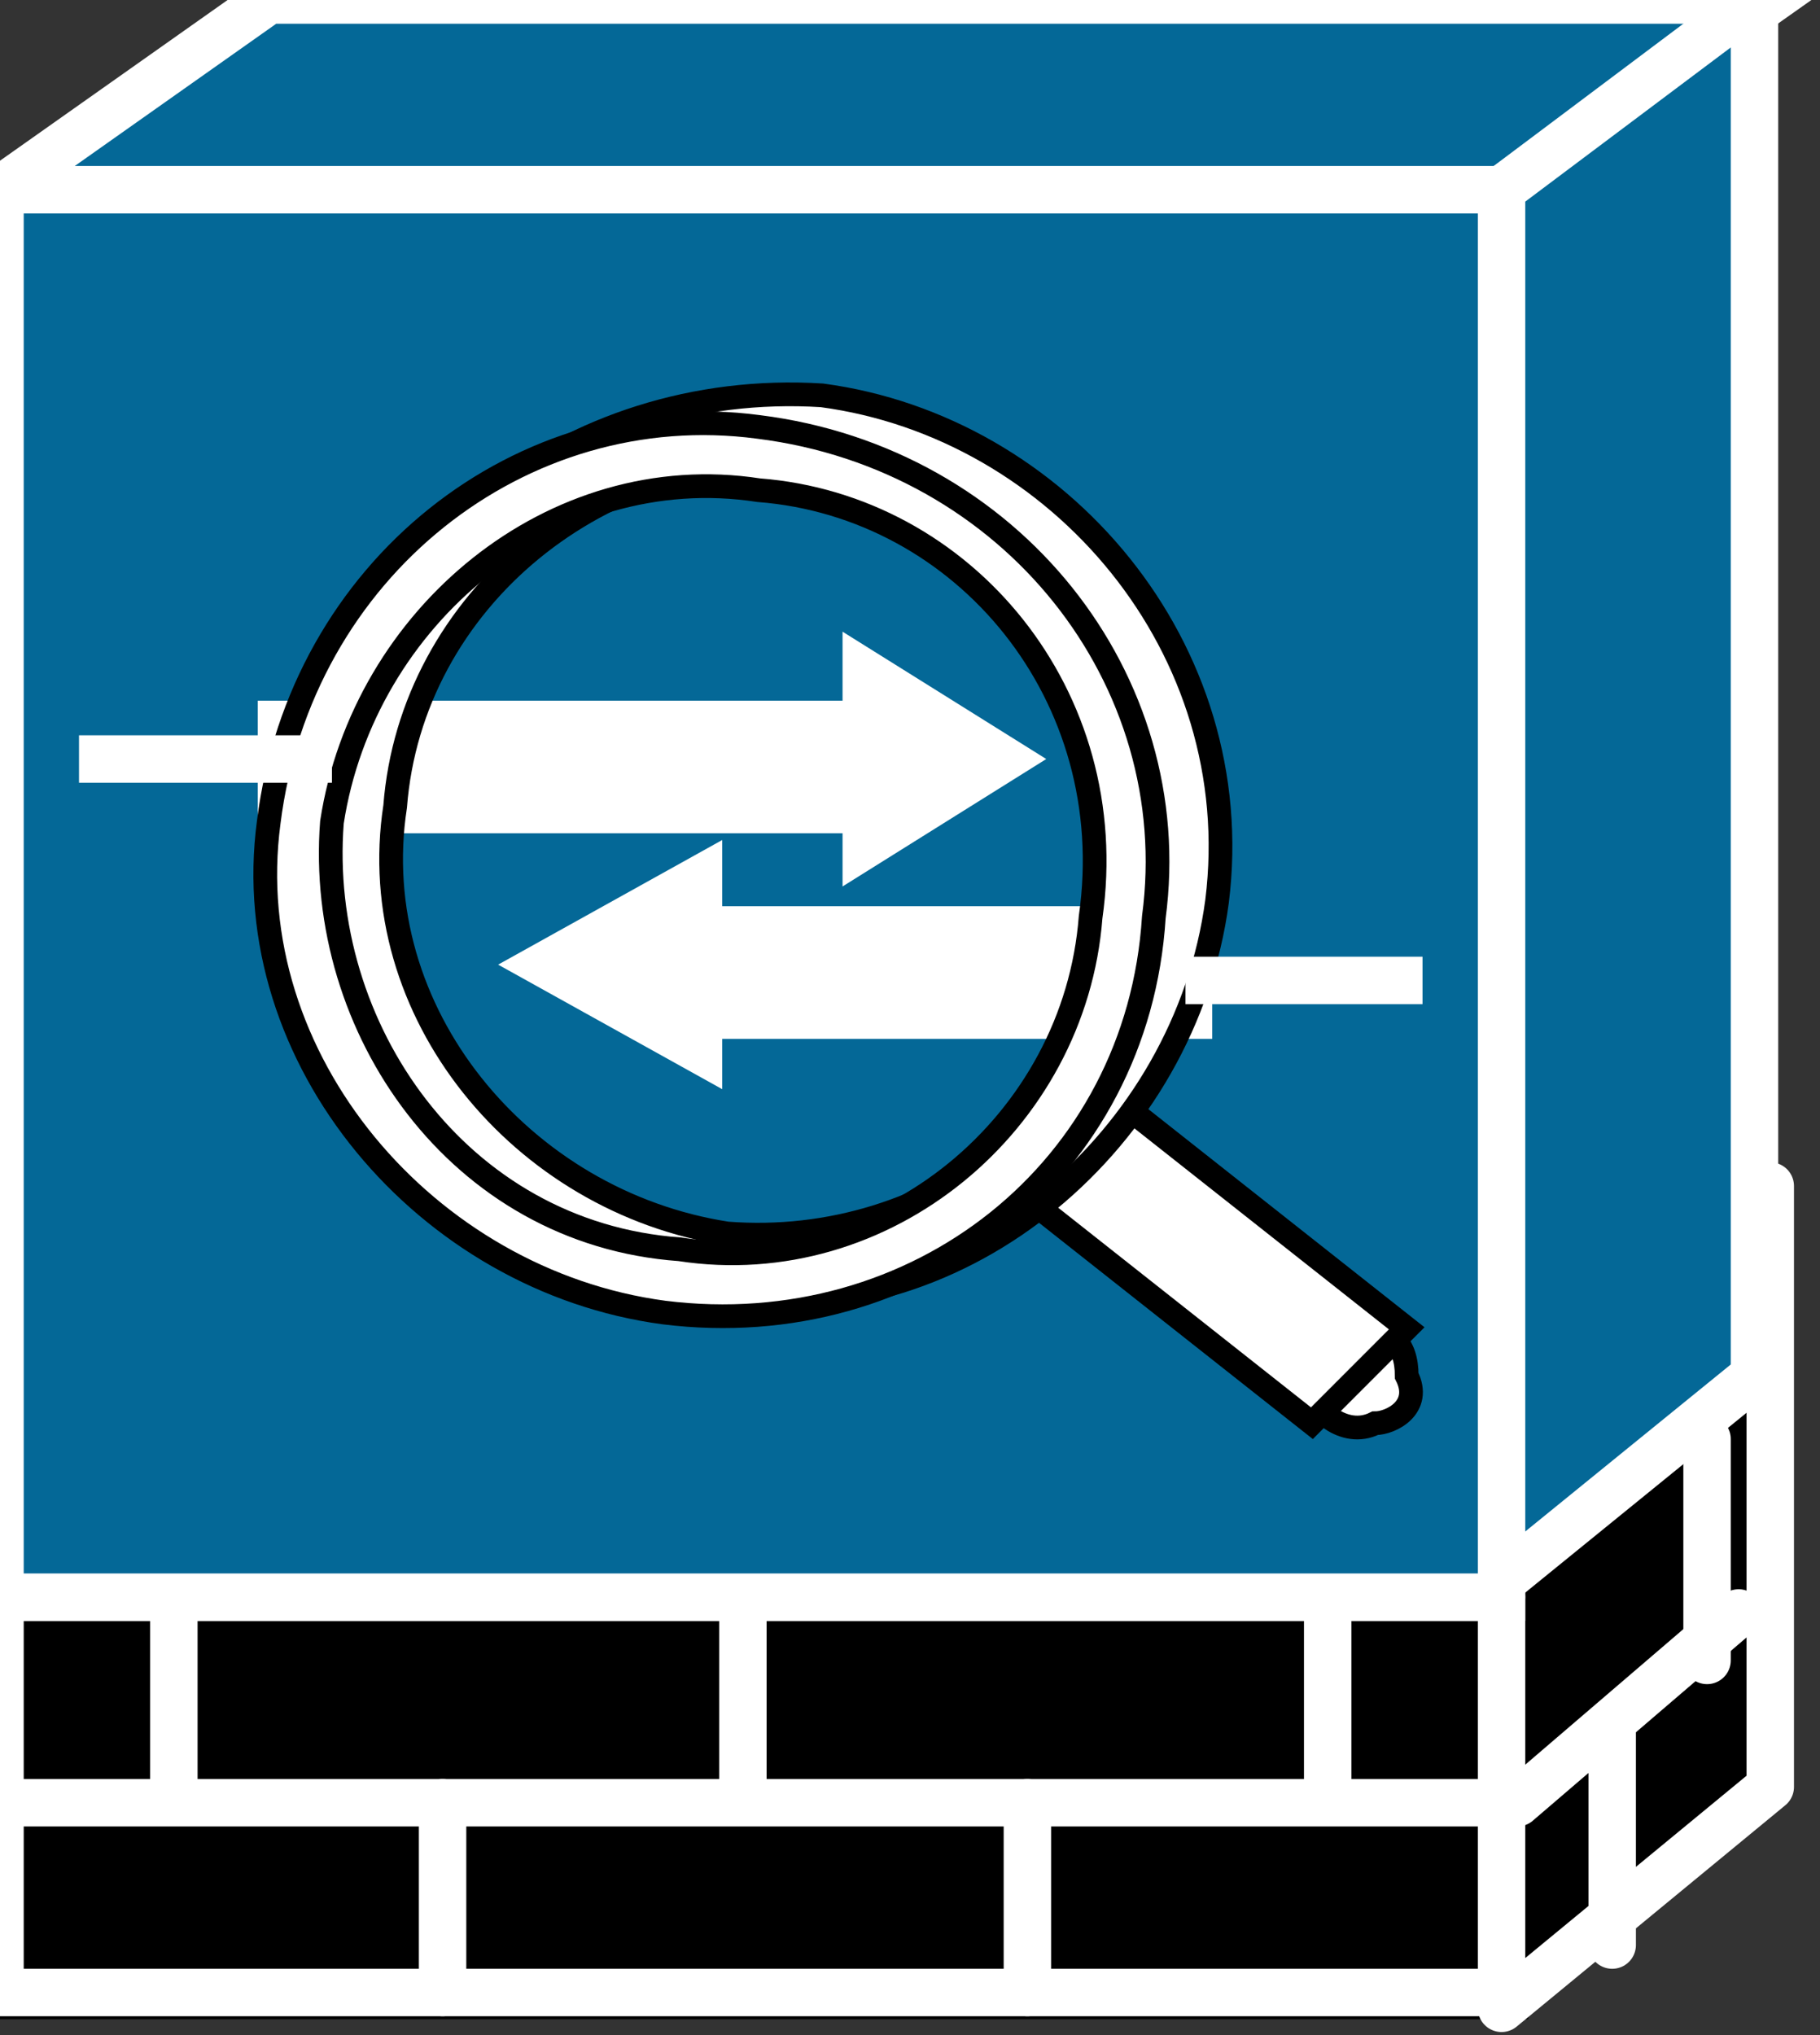 <svg xmlns="http://www.w3.org/2000/svg" xmlns:xlink="http://www.w3.org/1999/xlink" version="1.1" viewBox="0 0 102 114" >
  <rect x="0" y="0" width="102" height="114" fill="#333333" stroke="none"/>
  <title><![CDATA[ASA 5500]]></title>
  <g transform=" scale(3) ">
    <!--converted by libvisio2svg-->
    <g>
      <!--emf-blob start-->
      <g>
        <path d="M 0,25.984 L 0,37.205 L 28.051,37.205 L 28.051,25.984 Z " fill="#000000" stroke-width="1px" stroke="#000000"/>
        <path d="M 0,25.984 L 0,37.205 L 28.051,37.205 L 28.051,25.984 " stroke="#FFFFFF" stroke-width="0.886" stroke-linecap="butt" stroke-linejoin="miter" fill="none"/>
        <path d="M 0,3.543 L 5.02,0 L 33.071,0 L 28.051,3.543 L 0,3.543 Z " fill="#046897" stroke="#FFFFFF" stroke-width="0.886" stroke-linecap="butt" stroke-linejoin="miter"/>
        <path d="M 28.051,37.5 L 33.071,33.366 L 33.071,22.146 L 28.051,25.984 L 28.051,37.5 Z " fill="#000000" stroke="#FFFFFF" stroke-width="0.886" stroke-linecap="round" stroke-linejoin="round"/>
        <path d="M 28.051,29.823 L 0,29.823 " stroke="#FFFFFF" stroke-width="0.886" stroke-linecap="round" stroke-linejoin="round" fill="none"/>
        <path d="M 28.051,33.661 L 0,33.661 " stroke="#FFFFFF" stroke-width="0.886" stroke-linecap="round" stroke-linejoin="round" fill="none"/>
        <path d="M 32.48,30.118 L 28.346,33.661 " stroke="#FFFFFF" stroke-width="0.886" stroke-linecap="round" stroke-linejoin="round" fill="none"/>
        <path d="M 8.268,33.661 L 8.268,37.205 " stroke="#FFFFFF" stroke-width="0.886" stroke-linecap="round" stroke-linejoin="round" fill="none"/>
        <path d="M 19.193,33.661 L 19.193,37.205 " stroke="#FFFFFF" stroke-width="0.886" stroke-linecap="round" stroke-linejoin="round" fill="none"/>
        <path d="M 13.878,29.823 L 13.878,33.366 " stroke="#FFFFFF" stroke-width="0.886" stroke-linecap="round" stroke-linejoin="round" fill="none"/>
        <path d="M 3.248,29.823 L 3.248,33.366 " stroke="#FFFFFF" stroke-width="0.886" stroke-linecap="round" stroke-linejoin="round" fill="none"/>
        <path d="M 24.803,29.823 L 24.803,33.366 " stroke="#FFFFFF" stroke-width="0.886" stroke-linecap="round" stroke-linejoin="round" fill="none"/>
        <path d="M 28.051,3.543 L 28.051,29.823 L 0,29.823 L 0,3.543 L 28.051,3.543 Z " fill="#046897" stroke="#FFFFFF" stroke-width="0.886" stroke-linecap="butt" stroke-linejoin="miter"/>
        <path d="M 32.776,25.689 L 32.776,0 L 28.051,3.543 L 28.051,29.527 L 32.776,25.689 Z " fill="#046897" stroke="#FFFFFF" stroke-width="0.886" stroke-linecap="butt" stroke-linejoin="miter"/>
        <path d="M 31.89,26.87 L 31.89,31.004 " stroke="#FFFFFF" stroke-width="0.886" stroke-linecap="round" stroke-linejoin="round" fill="none"/>
        <path d="M 30.118,32.185 L 30.118,36.319 " stroke="#FFFFFF" stroke-width="0.886" stroke-linecap="round" stroke-linejoin="round" fill="none"/>
        <path d="M 9.744,34.547 L 9.744,34.547 Z " fill="#000000" stroke-width="1px" stroke="#000000"/>
        <path d="M 9.744,34.547 L 9.744,34.547 " stroke="#FFFFFF" stroke-width="0.886" stroke-linecap="butt" stroke-linejoin="miter" fill="none"/>
        <path d="M 5.315,13.583 L 16.24,13.583 L 16.24,12.697 L 18.602,14.173 L 16.24,15.65 L 16.24,15.059 L 5.315,15.059 L 5.315,13.583 Z " fill="#FFFFFF" stroke-width="1px" stroke="#FFFFFF"/>
        <path d="M 22.146,17.421 L 12.992,17.421 L 12.992,16.535 L 10.335,18.012 L 12.992,19.488 L 12.992,18.898 L 22.146,18.898 L 22.146,17.421 Z " fill="#FFFFFF" stroke-width="1px" stroke="#FFFFFF"/>
        <path d="M 25.689,26.575 C 25.098,26.87 24.508,26.279 24.508,25.984 C 24.508,25.394 24.803,25.098 25.394,24.803 C 25.984,24.803 26.279,25.098 26.279,25.689 C 26.575,26.279 25.984,26.575 25.689,26.575 Z Z " fill="#FFFFFF" stroke="#000000" stroke-width="0.443" stroke-linecap="butt" stroke-linejoin="miter"/>
        <path d="M 26.279,24.803 L 24.508,26.575 L 18.898,22.146 L 20.669,20.374 L 26.279,24.803 Z " fill="#FFFFFF" stroke="#000000" stroke-width="0.443" stroke-linecap="butt" stroke-linejoin="miter"/>
        <path d="M 6.201,14.764 C 5.61,19.488 8.858,23.622 13.583,24.213 C 18.012,24.803 22.146,21.26 22.736,16.831 C 23.327,12.106 19.783,7.972 15.354,7.382 C 10.63,7.087 6.496,10.335 6.201,14.764 Z M 7.382,15.059 C 7.677,11.22 11.22,8.268 15.354,8.563 C 19.193,9.153 21.85,12.697 21.555,16.535 C 20.965,20.669 17.421,23.327 13.583,23.032 C 9.744,22.441 6.791,18.898 7.382,15.059 Z Z " fill="#FFFFFF" stroke="#000000" stroke-width="0.443" stroke-linecap="butt" stroke-linejoin="miter"/>
        <path d="M 5.02,15.354 C 4.429,19.783 7.972,23.917 12.402,24.508 C 17.126,25.098 21.26,21.85 21.555,17.126 C 22.146,12.697 18.898,8.563 14.173,7.972 C 9.744,7.382 5.61,10.63 5.02,15.354 Z M 6.201,15.354 C 6.791,11.516 10.335,8.563 14.173,9.153 C 18.012,9.449 20.965,12.992 20.374,17.126 C 20.079,20.965 16.535,23.917 12.697,23.327 C 8.563,23.032 5.906,19.193 6.201,15.354 Z Z " fill="#FFFFFF" stroke="#000000" stroke-width="0.443" stroke-linecap="butt" stroke-linejoin="miter"/>
        <path d="M 25.394,25.689 L 25.394,25.689 Z " fill="#000000" stroke-width="1px" stroke="#000000"/>
        <path d="M 25.394,25.689 L 25.394,25.689 " stroke="none" stroke-width="0" fill="none"/>
        <path d="M 22.146,18.307 L 26.575,18.307 " stroke="#FFFFFF" stroke-width="0.886" stroke-linecap="butt" stroke-linejoin="miter" fill="none"/>
        <path d="M 1.476,14.173 L 6.201,14.173 " stroke="#FFFFFF" stroke-width="0.886" stroke-linecap="butt" stroke-linejoin="miter" fill="none"/>
      </g>
      <!--emf-blob end-->
    </g>
  </g>
</svg>

